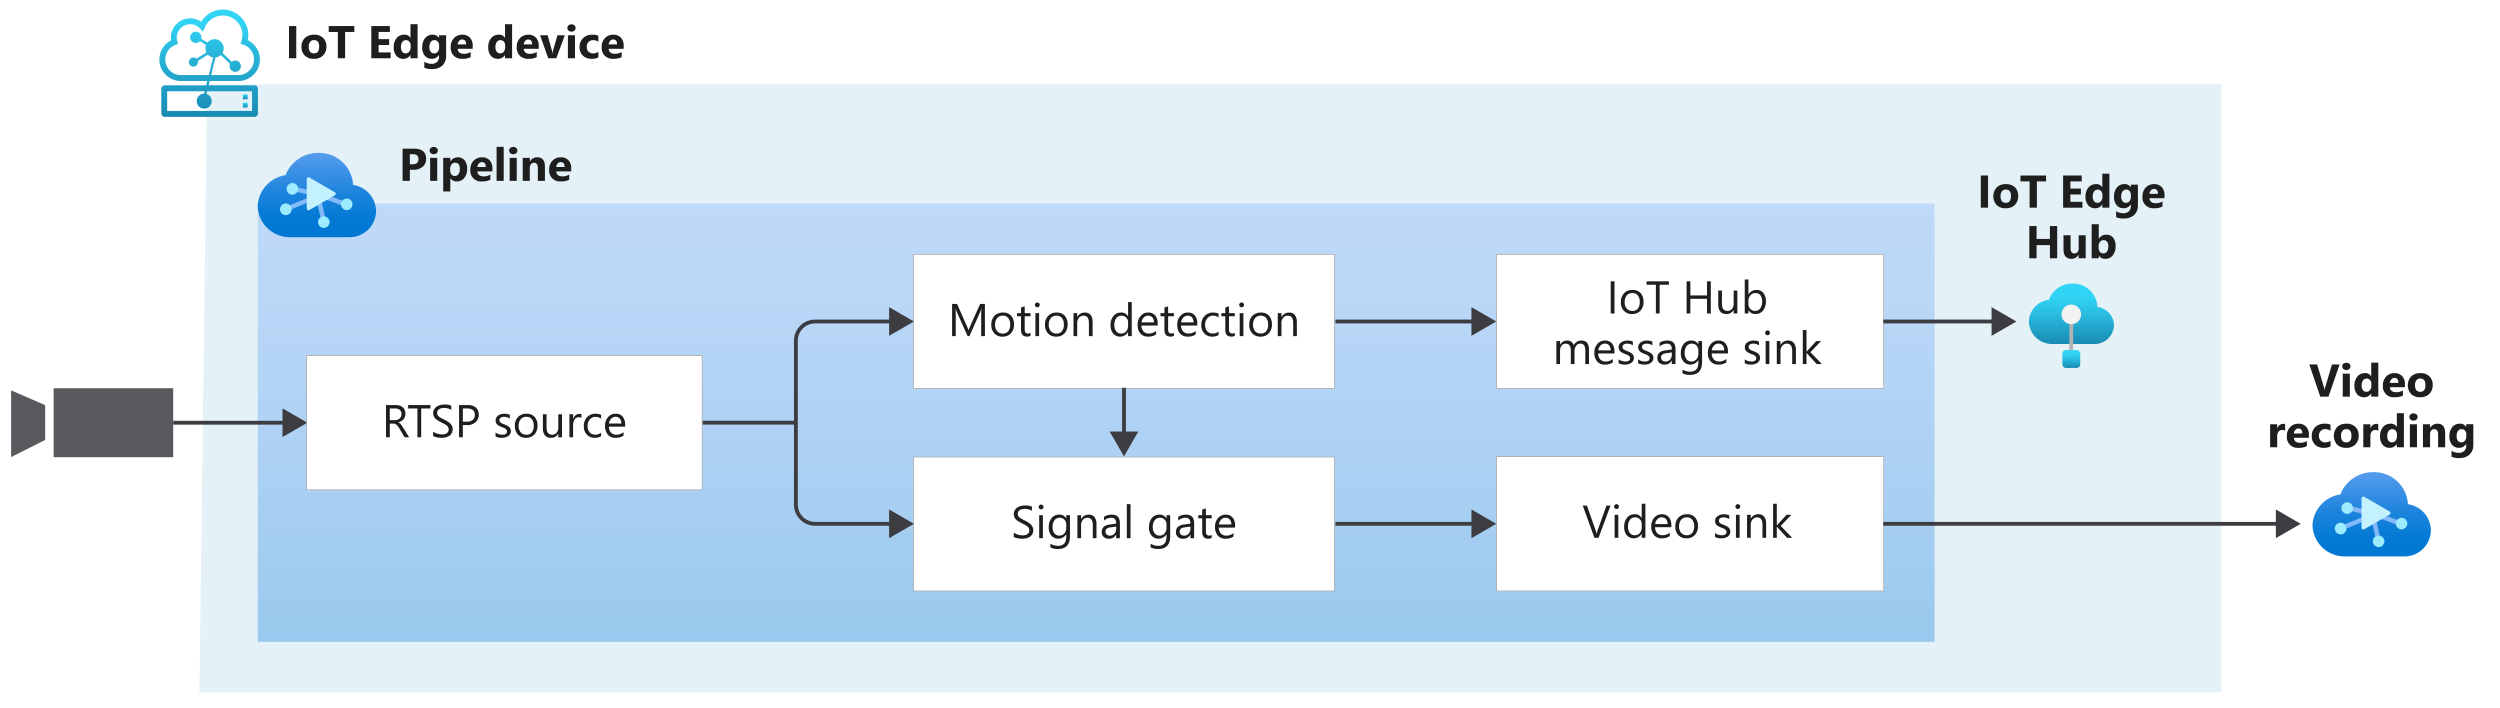 <svg xmlns="http://www.w3.org/2000/svg" xmlns:xlink="http://www.w3.org/1999/xlink" viewBox="0 0 652.409 184.8">
  <defs>
    <linearGradient id="linear-gradient" x1="286.059" y1="53.097" x2="286.059" y2="167.497" gradientUnits="userSpaceOnUse">
      <stop offset="0" stop-color="#5ea0ef"/>
      <stop offset="0.18" stop-color="#559cec"/>
      <stop offset="0.47" stop-color="#3c91e5"/>
      <stop offset="0.84" stop-color="#1380da"/>
      <stop offset="1" stop-color="#0078d4"/>
    </linearGradient>
    <linearGradient id="linear-gradient-2" x1="54.704" y1="2.503" x2="54.704" y2="30.503" gradientUnits="userSpaceOnUse">
      <stop offset="0.131" stop-color="#32d4f5"/>
      <stop offset="0.404" stop-color="#28b7db"/>
      <stop offset="1" stop-color="#198ab3"/>
    </linearGradient>
    <linearGradient id="linear-gradient-3" x1="64.007" y1="24.644" x2="64.007" y2="25.9" xlink:href="#linear-gradient-2"/>
    <linearGradient id="linear-gradient-4" x1="64.007" y1="26.811" x2="64.007" y2="28.066" xlink:href="#linear-gradient-2"/>
    <linearGradient id="linear-gradient-5" x1="82.694" y1="1048.609" x2="82.694" y2="1021.993" gradientTransform="matrix(1, 0, 0, -1, 0, 1084.4)" gradientUnits="userSpaceOnUse">
      <stop offset="0.117" stop-color="#5ea0ef"/>
      <stop offset="0.271" stop-color="#4595e8"/>
      <stop offset="0.531" stop-color="#1f85dd"/>
      <stop offset="0.741" stop-color="#087cd6"/>
      <stop offset="0.873" stop-color="#0078d4"/>
    </linearGradient>
    <linearGradient id="linear-gradient-6" x1="540.566" y1="994.622" x2="540.566" y2="1010.386" gradientTransform="matrix(1, 0, 0, -1, 0, 1084.4)" gradientUnits="userSpaceOnUse">
      <stop offset="0" stop-color="#198ab3"/>
      <stop offset="0.44" stop-color="#28b7db"/>
      <stop offset="0.78" stop-color="#32d4f5"/>
    </linearGradient>
    <linearGradient id="linear-gradient-7" x1="540.529" y1="988.386" x2="540.529" y2="993.052" xlink:href="#linear-gradient-6"/>
    <linearGradient id="linear-gradient-8" x1="618.925" y1="965.299" x2="618.925" y2="938.683" xlink:href="#linear-gradient-5"/>
  </defs>
  <g id="Shapes">
    <rect width="652.409" height="184.8" fill="#fff"/>
    <g>
      <polygon points="579.67 180.697 52.048 180.697 54.048 22.007 579.67 22.007 579.67 180.697" fill="#fff"/>
      <polygon points="579.67 180.697 52.048 180.697 54.048 22.007 579.67 22.007 579.67 180.697" fill="#198ab3" opacity="0.12"/>
    </g>
    <g>
      <rect x="67.248" y="53.097" width="437.622" height="114.4" fill="#fff"/>
      <rect x="67.248" y="53.097" width="437.622" height="114.4" opacity="0.4" fill="url(#linear-gradient)"/>
    </g>
    <line x1="183.3" y1="110.297" x2="207.7" y2="110.297" fill="none" stroke="#3c3c41" stroke-miterlimit="10"/>
    <g>
      <rect x="238.319" y="66.297" width="110" height="35.097" fill="#fff"/>
      <g opacity="0.65">
        <path d="M348.169,66.447v34.8h-109.7v-34.8h109.7m.15-.15h-110v35.1h110V66.3Z" fill="#505150"/>
      </g>
    </g>
    <g>
      <rect x="238.319" y="119.2" width="110" height="35.097" fill="#fff"/>
      <g opacity="0.65">
        <path d="M348.169,119.35v34.8h-109.7v-34.8h109.7m.15-.15h-110v35.1h110V119.2Z" fill="#505150"/>
      </g>
    </g>
    <g>
      <line x1="43.747" y1="110.314" x2="74.819" y2="110.314" fill="none" stroke="#3c3c41" stroke-miterlimit="10"/>
      <polygon points="73.725 114.054 80.201 110.314 73.725 106.574 73.725 114.054" fill="#3c3c41"/>
    </g>
    <g>
      <line x1="348.5" y1="83.897" x2="385.088" y2="83.897" fill="none" stroke="#3c3c41" stroke-miterlimit="10"/>
      <polygon points="383.993 87.636 390.47 83.897 383.993 80.157 383.993 87.636" fill="#3c3c41"/>
    </g>
    <g>
      <line x1="348.5" y1="136.697" x2="385.088" y2="136.697" fill="none" stroke="#3c3c41" stroke-miterlimit="10"/>
      <polygon points="383.993 140.436 390.47 136.697 383.993 132.957 383.993 140.436" fill="#3c3c41"/>
    </g>
    <g>
      <rect x="390.47" y="66.297" width="101.2" height="35.097" fill="#fff"/>
      <g opacity="0.65">
        <path d="M491.52,66.447v34.8H390.62v-34.8h100.9m.15-.15H390.47v35.1h101.2V66.3Z" fill="#505150"/>
      </g>
    </g>
    <g>
      <path d="M66.417,22.267H54.438l.281-1.127h7.473A5.616,5.616,0,0,0,64.66,10.474,6.468,6.468,0,0,0,64.807,9.1,6.65,6.65,0,0,0,52.493,5.669a5.051,5.051,0,0,0-7.907,4.108,5.124,5.124,0,0,0,.058.762,5.608,5.608,0,0,0,2.57,10.6h6.88l-.281,1.127H42.99a.908.908,0,0,0-.9.91v6.417a.908.908,0,0,0,.9.91H66.417a.908.908,0,0,0,.9-.91V23.176A.908.908,0,0,0,66.417,22.267Zm-19.2-2.673A4.062,4.062,0,0,1,45.8,11.716l.674-.253-.206-.694a3.529,3.529,0,0,1-.142-.992,3.509,3.509,0,0,1,6.05-2.356l.813.863.455-1.1A5.112,5.112,0,0,1,63.269,9.1a5.016,5.016,0,0,1-.26,1.584l-.245.736.734.244a4.044,4.044,0,0,1,2.782,3.849,4.087,4.087,0,0,1-4.088,4.077H55.1l1.062-4.264.052-.3.3-.068a2.371,2.371,0,0,0,.835-.368l.308-.215,2.376,2.3-.062.255a1.474,1.474,0,0,0,1.426,1.82,1.423,1.423,0,0,0,.533-.1,1.483,1.483,0,0,0,.835-1.914,1.463,1.463,0,0,0-1.369-.939,1.436,1.436,0,0,0-.534.1.462.462,0,0,0-.06.032l-.072.039-.29.15-2.365-2.289.121-.29A2.4,2.4,0,0,0,56,10.219a2.369,2.369,0,0,0-1.641.663l-.257.249-1.572-.985.025-.281a1.486,1.486,0,0,0-.089-.663,1.462,1.462,0,0,0-1.368-.94,1.428,1.428,0,0,0-.534.1,1.481,1.481,0,0,0-.834,1.913,1.466,1.466,0,0,0,1.9.837,1.517,1.517,0,0,0,.323-.184l.248-.181,1.562.978-.078.324a2.354,2.354,0,0,0-.072.569,2.407,2.407,0,0,0,.119.744l.113.341-2.529,1.6-.238-.14a1.17,1.17,0,0,0-1.029-.083,1.2,1.2,0,0,0-.674,1.547,1.184,1.184,0,0,0,1.538.676,1.2,1.2,0,0,0,.747-1.143l-.006-.261,2.583-1.633.255.209a2.357,2.357,0,0,0,.734.408l.367.127-.063.378L54.48,19.594Zm18.569,9.364H43.624V23.814h9.8l-.155.623a1.956,1.956,0,1,0,.6.088l.178-.711h11.73Z" fill="url(#linear-gradient-2)"/>
      <path d="M64.631,24.644H63.383V25.9h1.248Z" fill="url(#linear-gradient-3)"/>
      <path d="M64.631,26.811H63.383v1.255h1.248Z" fill="url(#linear-gradient-4)"/>
    </g>
    <g id="a3857c27-3253-4155-b620-22ae9cf301a7">
      <g>
        <path d="M92.144,48.26a8.853,8.853,0,0,0-9.086-8.36,9.111,9.111,0,0,0-8.542,5.815,8.529,8.529,0,0,0-7.268,8,8.381,8.381,0,0,0,8.576,8.183H91.241a6.907,6.907,0,0,0,6.9-6.911A7.005,7.005,0,0,0,92.144,48.26Z" fill="url(#linear-gradient-5)"/>
        <g>
          <polygon points="90.908 52.952 83.207 50.091 83.008 50.586 83.134 50.133 76.296 48.627 75.968 49.774 81.738 51.025 74.334 54.085 74.904 55.101 82.548 51.926 83.916 57.95 85.099 57.804 83.705 51.586 90.455 54.054 90.908 52.952" fill="#83b9f9"/>
          <path d="M75.11,50.21a1.512,1.512,0,1,0,.268-2.122h0l-.035.027A1.5,1.5,0,0,0,75.11,50.21Zm-1.716,5.349a1.52,1.52,0,1,0,.257-2.136,1.52,1.52,0,0,0-.257,2.136Zm15.9-1.321a1.505,1.505,0,1,0,.276-2.111l-.007,0h0a1.489,1.489,0,0,0-.278,2.084Z" fill="#9cebff"/>
          <path d="M83.314,58.882a1.505,1.505,0,1,0,.268-2.111h0a1.487,1.487,0,0,0-.29,2.084l0,.005Z" fill="#9cebff"/>
        </g>
        <path d="M87.39,50.962a.454.454,0,0,0,.168-.619.449.449,0,0,0-.168-.167l-3.323-1.923-3.333-1.92a.452.452,0,0,0-.621.155.444.444,0,0,0-.065.238v7.685a.453.453,0,0,0,.448.458.444.444,0,0,0,.238-.065l3.333-1.92Z" fill="#c3f1ff"/>
      </g>
    </g>
    <g>
      <g>
        <polygon points="2.9 119.277 11.788 114.803 11.788 105.743 2.9 101.866 2.9 119.277" fill="#fff"/>
        <polygon points="2.9 119.277 11.788 114.803 11.788 105.743 2.9 101.866 2.9 119.277" fill="#3c3c41" opacity="0.85"/>
      </g>
      <g>
        <rect x="13.995" y="101.314" width="31.205" height="18" fill="#fff"/>
        <rect x="13.995" y="101.314" width="31.205" height="18" fill="#3c3c41" opacity="0.85"/>
      </g>
    </g>
    <g>
      <rect x="390.47" y="119.097" width="101.2" height="35.2" fill="#fff"/>
      <g opacity="0.65">
        <path d="M491.52,119.247v34.9H390.62v-34.9h100.9m.15-.15H390.47v35.2h101.2V119.1Z" fill="#505150"/>
      </g>
    </g>
    <g>
      <rect x="79.946" y="92.697" width="103.354" height="35.2" fill="#fff"/>
      <g opacity="0.65">
        <path d="M183.15,92.847v34.9H80.1v-34.9H183.15m.15-.15H79.946v35.2H183.3V92.7Z" fill="#505150"/>
      </g>
    </g>
    <g>
      <line x1="491.47" y1="136.697" x2="595.008" y2="136.697" fill="none" stroke="#3c3c41" stroke-miterlimit="10"/>
      <polygon points="593.914 140.436 600.391 136.697 593.914 132.957 593.914 140.436" fill="#3c3c41"/>
    </g>
    <g>
      <line x1="491.47" y1="83.897" x2="520.825" y2="83.897" fill="none" stroke="#3c3c41" stroke-miterlimit="10"/>
      <polygon points="519.73 87.636 526.207 83.897 519.73 80.157 519.73 87.636" fill="#3c3c41"/>
    </g>
    <g>
      <path d="M551.676,84.831a5.012,5.012,0,0,0-4.333-4.753,6.3,6.3,0,0,0-6.48-6.061,6.457,6.457,0,0,0-6.172,4.21,5.948,5.948,0,0,0-5.234,5.727,6.048,6.048,0,0,0,6.258,5.814h10.678a.946.946,0,0,0,.271,0A5.049,5.049,0,0,0,551.676,84.831Z" fill="url(#linear-gradient-6)"/>
      <rect x="540.048" y="84.349" width="0.963" height="7.641" fill="#b3b3b3"/>
      <circle cx="540.529" cy="82.041" r="2.568" fill="#f2f2f2"/>
      <rect x="538.196" y="91.348" width="4.666" height="4.666" rx="0.901" fill="url(#linear-gradient-7)"/>
    </g>
    <g>
      <path d="M233.118,136.7H212.7a5.015,5.015,0,0,1-5-5V88.9a5.015,5.015,0,0,1,5-5h20.418" fill="none" stroke="#3c3c41" stroke-miterlimit="10"/>
      <polygon points="232.024 132.957 238.5 136.697 232.024 140.436 232.024 132.957" fill="#3c3c41"/>
      <polygon points="232.024 87.636 238.5 83.897 232.024 80.157 232.024 87.636" fill="#3c3c41"/>
    </g>
    <g>
      <line x1="293.319" y1="101.198" x2="293.319" y2="113.716" fill="none" stroke="#3c3c41" stroke-miterlimit="10"/>
      <polygon points="289.579 112.622 293.319 119.098 297.058 112.622 289.579 112.622" fill="#3c3c41"/>
    </g>
    <g id="a3857c27-3253-4155-b620-22ae9cf301a7-2" data-name="a3857c27-3253-4155-b620-22ae9cf301a7">
      <g>
        <path d="M628.375,131.57a8.853,8.853,0,0,0-9.086-8.36,9.109,9.109,0,0,0-8.542,5.815,8.529,8.529,0,0,0-7.268,8,8.381,8.381,0,0,0,8.576,8.183h15.417a6.906,6.906,0,0,0,6.9-6.911A7,7,0,0,0,628.375,131.57Z" fill="url(#linear-gradient-8)"/>
        <g>
          <polygon points="627.139 136.262 619.438 133.401 619.239 133.895 619.364 133.442 612.527 131.937 612.199 133.084 617.969 134.335 610.565 137.395 611.135 138.411 618.779 135.236 620.147 141.26 621.329 141.114 619.936 134.896 626.686 137.364 627.139 136.262" fill="#83b9f9"/>
          <path d="M611.341,133.52a1.512,1.512,0,1,0,.268-2.122h0l-.035.028A1.5,1.5,0,0,0,611.341,133.52Zm-1.716,5.349a1.52,1.52,0,1,0,.257-2.137,1.521,1.521,0,0,0-.257,2.137Zm15.9-1.321a1.505,1.505,0,1,0,.275-2.111l-.006,0h0a1.487,1.487,0,0,0-.278,2.083Z" fill="#9cebff"/>
          <path d="M619.545,142.192a1.505,1.505,0,1,0,.268-2.112h0a1.489,1.489,0,0,0-.29,2.084l0,0Z" fill="#9cebff"/>
        </g>
        <path d="M623.621,134.271a.454.454,0,0,0,0-.786l-3.323-1.922-3.333-1.92a.454.454,0,0,0-.622.154.466.466,0,0,0-.065.239v7.685a.453.453,0,0,0,.687.393l3.333-1.92Z" fill="#c3f1ff"/>
      </g>
    </g>
  </g>
  <g id="Text">
    <g>
      <path d="M420.281,131.941l-3.112,8.4h-1.084l-3.047-8.4h1.1l2.326,6.662a3.9,3.9,0,0,1,.17.744h.024a3.6,3.6,0,0,1,.193-.755l2.373-6.651Z" fill="#1e1e1e"/>
      <path d="M421.851,132.82a.6.6,0,0,1-.439-.176.589.589,0,0,1-.182-.445.616.616,0,0,1,.621-.627.62.62,0,0,1,.448.179.624.624,0,0,1,0,.887A.611.611,0,0,1,421.851,132.82Zm.469,7.524h-.961v-6h.961Z" fill="#1e1e1e"/>
      <path d="M429.386,140.344h-.961v-1.02H428.4a2.422,2.422,0,0,1-3.87.355,3.3,3.3,0,0,1-.677-2.195,3.6,3.6,0,0,1,.75-2.385,2.475,2.475,0,0,1,2-.9,1.923,1.923,0,0,1,1.8.973h.023v-3.715h.961Zm-.961-2.713v-.885a1.719,1.719,0,0,0-.48-1.231,1.612,1.612,0,0,0-1.219-.5,1.658,1.658,0,0,0-1.383.644,2.823,2.823,0,0,0-.5,1.781,2.535,2.535,0,0,0,.484,1.638,1.581,1.581,0,0,0,1.3.6,1.642,1.642,0,0,0,1.3-.58A2.162,2.162,0,0,0,428.425,137.631Z" fill="#1e1e1e"/>
      <path d="M436.154,137.584h-4.237a2.251,2.251,0,0,0,.539,1.547,1.861,1.861,0,0,0,1.418.545,2.953,2.953,0,0,0,1.864-.668v.9a3.483,3.483,0,0,1-2.092.574,2.534,2.534,0,0,1-2-.817,3.344,3.344,0,0,1-.727-2.3,3.281,3.281,0,0,1,.794-2.282,2.547,2.547,0,0,1,1.972-.882,2.255,2.255,0,0,1,1.822.762,3.173,3.173,0,0,1,.645,2.115Zm-.985-.815a1.956,1.956,0,0,0-.4-1.3,1.37,1.37,0,0,0-1.1-.462,1.552,1.552,0,0,0-1.154.486,2.207,2.207,0,0,0-.586,1.271Z" fill="#1e1e1e"/>
      <path d="M440.115,140.484a2.781,2.781,0,0,1-2.124-.841,3.109,3.109,0,0,1-.794-2.229,3.242,3.242,0,0,1,.826-2.361,2.968,2.968,0,0,1,2.232-.85,2.69,2.69,0,0,1,2.1.826,3.277,3.277,0,0,1,.753,2.291,3.224,3.224,0,0,1-.812,2.3A2.843,2.843,0,0,1,440.115,140.484Zm.07-5.472a1.827,1.827,0,0,0-1.465.629,2.59,2.59,0,0,0-.539,1.738,2.446,2.446,0,0,0,.545,1.681,1.85,1.85,0,0,0,1.459.616,1.759,1.759,0,0,0,1.433-.6,2.619,2.619,0,0,0,.5-1.717,2.662,2.662,0,0,0-.5-1.734A1.75,1.75,0,0,0,440.185,135.012Z" fill="#1e1e1e"/>
      <path d="M447.562,140.127V139.1a2.848,2.848,0,0,0,1.728.58q1.266,0,1.266-.844a.733.733,0,0,0-.108-.407,1.083,1.083,0,0,0-.293-.3,2.291,2.291,0,0,0-.434-.232q-.249-.1-.536-.214a6.838,6.838,0,0,1-.7-.319,2.105,2.105,0,0,1-.5-.363,1.36,1.36,0,0,1-.305-.46,1.636,1.636,0,0,1-.1-.6,1.433,1.433,0,0,1,.193-.747,1.719,1.719,0,0,1,.516-.545,2.4,2.4,0,0,1,.735-.331,3.272,3.272,0,0,1,.853-.111,3.453,3.453,0,0,1,1.394.269v.973a2.716,2.716,0,0,0-1.523-.433,1.788,1.788,0,0,0-.487.061,1.206,1.206,0,0,0-.372.173.808.808,0,0,0-.24.266.7.7,0,0,0-.085.343.819.819,0,0,0,.085.393.877.877,0,0,0,.249.281,1.925,1.925,0,0,0,.4.223c.157.066.334.138.534.217a7.336,7.336,0,0,1,.714.313,2.482,2.482,0,0,1,.54.363,1.423,1.423,0,0,1,.342.466,1.505,1.505,0,0,1,.12.627,1.479,1.479,0,0,1-.2.774,1.69,1.69,0,0,1-.524.544,2.413,2.413,0,0,1-.756.323,3.748,3.748,0,0,1-.9.105A3.406,3.406,0,0,1,447.562,140.127Z" fill="#1e1e1e"/>
      <path d="M453.509,132.82a.6.6,0,0,1-.439-.176.592.592,0,0,1-.182-.445.616.616,0,0,1,.621-.627.62.62,0,0,1,.448.179.624.624,0,0,1,0,.887A.611.611,0,0,1,453.509,132.82Zm.469,7.524h-.961v-6h.961Z" fill="#1e1e1e"/>
      <path d="M460.9,140.344h-.961v-3.422q0-1.911-1.395-1.91a1.51,1.51,0,0,0-1.192.542,2.005,2.005,0,0,0-.472,1.368v3.422h-.961v-6h.961v1h.024a2.165,2.165,0,0,1,1.968-1.137,1.834,1.834,0,0,1,1.506.636,2.828,2.828,0,0,1,.522,1.837Z" fill="#1e1e1e"/>
      <path d="M467.7,140.344h-1.348l-2.648-2.883h-.024v2.883h-.961v-8.883h.961v5.631h.024l2.519-2.748h1.26l-2.783,2.894Z" fill="#1e1e1e"/>
    </g>
    <g>
      <path d="M518.811,54.2h-1.893V45.8h1.893Z" fill="#1e1e1e"/>
      <path d="M523.4,54.344a3.226,3.226,0,0,1-2.359-.841,3.477,3.477,0,0,1,.033-4.611,3.361,3.361,0,0,1,2.408-.841,3.186,3.186,0,0,1,2.344.841,2.99,2.99,0,0,1,.849,2.224,3.172,3.172,0,0,1-.876,2.361A3.262,3.262,0,0,1,523.4,54.344Zm.047-4.875a1.234,1.234,0,0,0-1.02.451,1.993,1.993,0,0,0-.363,1.278q0,1.728,1.394,1.728,1.331,0,1.331-1.775Q524.788,49.47,523.446,49.469Z" fill="#1e1e1e"/>
      <path d="M533.957,47.336h-2.4V54.2h-1.9V47.336h-2.385V45.8h6.679Z" fill="#1e1e1e"/>
      <path d="M543.438,54.2H538.4V45.8h4.846v1.541h-2.954v1.869h2.748v1.536h-2.748v1.921h3.147Z" fill="#1e1e1e"/>
      <path d="M550.475,54.2h-1.852v-.827H548.6a2.075,2.075,0,0,1-1.857.973,2.277,2.277,0,0,1-1.811-.794,3.286,3.286,0,0,1-.686-2.218A3.574,3.574,0,0,1,545,48.948a2.465,2.465,0,0,1,1.981-.9,1.685,1.685,0,0,1,1.617.832h.023V45.315h1.852Zm-1.816-2.918v-.452a1.422,1.422,0,0,0-.34-.972,1.2,1.2,0,0,0-1.846.1,2.252,2.252,0,0,0-.346,1.328,1.945,1.945,0,0,0,.334,1.218,1.186,1.186,0,0,0,1.843-.023A1.882,1.882,0,0,0,548.659,51.28Z" fill="#1e1e1e"/>
      <path d="M557.916,53.512a3.4,3.4,0,0,1-.966,2.587,3.922,3.922,0,0,1-2.8.917,4.432,4.432,0,0,1-1.922-.346V55.112a3.683,3.683,0,0,0,1.869.539,2.014,2.014,0,0,0,1.453-.5,1.779,1.779,0,0,0,.516-1.345v-.475h-.024a2.067,2.067,0,0,1-1.869,1.008,2.246,2.246,0,0,1-1.822-.809,3.279,3.279,0,0,1-.674-2.168,3.65,3.65,0,0,1,.75-2.419,2.448,2.448,0,0,1,1.975-.9,1.82,1.82,0,0,1,1.64.844h.024v-.7h1.851Zm-1.828-2.2V50.84a1.458,1.458,0,0,0-.337-.97,1.089,1.089,0,0,0-.876-.4,1.13,1.13,0,0,0-.966.481,2.253,2.253,0,0,0-.352,1.353,1.906,1.906,0,0,0,.334,1.187,1.088,1.088,0,0,0,.914.436,1.134,1.134,0,0,0,.929-.442A1.817,1.817,0,0,0,556.088,51.315Z" fill="#1e1e1e"/>
      <path d="M564.854,51.725H560.94q.093,1.306,1.646,1.307a3.222,3.222,0,0,0,1.741-.469V53.9a4.574,4.574,0,0,1-2.163.445,2.793,2.793,0,0,1-3.058-3.053,3.211,3.211,0,0,1,.867-2.367,2.889,2.889,0,0,1,2.133-.873,2.623,2.623,0,0,1,2.03.779,3,3,0,0,1,.718,2.116Zm-1.717-1.137q0-1.289-1.043-1.289a.994.994,0,0,0-.77.369,1.676,1.676,0,0,0-.4.92Z" fill="#1e1e1e"/>
      <path d="M536.852,67.4h-1.9V63.976h-3.481V67.4H529.58V59h1.893v3.352h3.481V59h1.9Z" fill="#1e1e1e"/>
      <path d="M544.293,67.4h-1.845v-.914h-.03a2.093,2.093,0,0,1-1.834,1.06q-2.085,0-2.086-2.525V61.4h1.846v3.457q0,1.27,1.008,1.271a1,1,0,0,0,.8-.348,1.409,1.409,0,0,0,.3-.947V61.4h1.845Z" fill="#1e1e1e"/>
      <path d="M547.727,66.7H547.7v.7h-1.852V58.515H547.7V62.3h.023a2.2,2.2,0,0,1,1.951-1.049,2.141,2.141,0,0,1,1.787.8,3.437,3.437,0,0,1,.627,2.18,3.721,3.721,0,0,1-.732,2.408,2.386,2.386,0,0,1-1.957.908A1.889,1.889,0,0,1,547.727,66.7Zm-.053-2.531v.615a1.406,1.406,0,0,0,.334.961,1.087,1.087,0,0,0,.856.381,1.134,1.134,0,0,0,.981-.489,2.358,2.358,0,0,0,.349-1.386,1.878,1.878,0,0,0-.32-1.163,1.076,1.076,0,0,0-.911-.419,1.18,1.18,0,0,0-.923.416A1.583,1.583,0,0,0,547.674,64.169Z" fill="#1e1e1e"/>
    </g>
    <g>
      <path d="M106.759,114.11h-1.172l-1.406-2.355a5.113,5.113,0,0,0-.375-.56,2.194,2.194,0,0,0-.373-.378,1.288,1.288,0,0,0-.41-.214,1.679,1.679,0,0,0-.495-.067h-.808v3.574h-.985v-8.4h2.508a3.573,3.573,0,0,1,1.017.138,2.266,2.266,0,0,1,.808.418,1.943,1.943,0,0,1,.536.7,2.317,2.317,0,0,1,.194.981,2.362,2.362,0,0,1-.132.806,2.1,2.1,0,0,1-.375.653,2.272,2.272,0,0,1-.586.489,2.974,2.974,0,0,1-.771.314v.023a1.809,1.809,0,0,1,.367.214,2.069,2.069,0,0,1,.3.284,4.092,4.092,0,0,1,.278.372c.092.139.194.3.308.484ZM101.72,106.6v3.047h1.336a2.028,2.028,0,0,0,.682-.111,1.583,1.583,0,0,0,.542-.319,1.447,1.447,0,0,0,.358-.51,1.706,1.706,0,0,0,.129-.677,1.318,1.318,0,0,0-.437-1.052,1.875,1.875,0,0,0-1.263-.378Z" fill="#1e1e1e"/>
      <path d="M112.343,106.6h-2.426v7.512h-.984V106.6h-2.42v-.89h5.83Z" fill="#1e1e1e"/>
      <path d="M113.034,113.77v-1.16a2.268,2.268,0,0,0,.478.317,3.943,3.943,0,0,0,.586.237,4.705,4.705,0,0,0,.618.149,3.46,3.46,0,0,0,.574.053,2.244,2.244,0,0,0,1.356-.337,1.261,1.261,0,0,0,.3-1.561,1.66,1.66,0,0,0-.413-.46,4.1,4.1,0,0,0-.624-.4q-.36-.191-.776-.4-.44-.224-.821-.451a3.657,3.657,0,0,1-.662-.5,2.113,2.113,0,0,1-.442-.624,2.129,2.129,0,0,1,.091-1.817,2.161,2.161,0,0,1,.662-.7,3.017,3.017,0,0,1,.934-.41,4.276,4.276,0,0,1,1.07-.135,4.1,4.1,0,0,1,1.81.3v1.107a3.285,3.285,0,0,0-1.91-.515,3.123,3.123,0,0,0-.644.067,1.816,1.816,0,0,0-.575.22,1.271,1.271,0,0,0-.41.392,1.049,1.049,0,0,0-.158.586,1.208,1.208,0,0,0,.12.557,1.36,1.36,0,0,0,.355.428,3.487,3.487,0,0,0,.571.375c.225.121.483.254.776.4s.586.305.856.469a3.932,3.932,0,0,1,.709.545,2.419,2.419,0,0,1,.483.662,1.864,1.864,0,0,1,.179.832,2.112,2.112,0,0,1-.243,1.052,1.994,1.994,0,0,1-.657.7,2.849,2.849,0,0,1-.952.39,5.213,5.213,0,0,1-1.136.12,4.779,4.779,0,0,1-.493-.032q-.292-.033-.6-.094a4.759,4.759,0,0,1-.577-.153A1.739,1.739,0,0,1,113.034,113.77Z" fill="#1e1e1e"/>
      <path d="M120.786,110.934v3.176H119.8v-8.4h2.308a3.049,3.049,0,0,1,2.089.656,2.345,2.345,0,0,1,.741,1.852,2.547,2.547,0,0,1-.823,1.957,3.149,3.149,0,0,1-2.224.761Zm0-4.336v3.446h1.031a2.308,2.308,0,0,0,1.556-.466,1.651,1.651,0,0,0,.536-1.316q0-1.663-1.969-1.664Z" fill="#1e1e1e"/>
      <path d="M129.317,113.893v-1.031a2.844,2.844,0,0,0,1.729.58q1.266,0,1.265-.844a.735.735,0,0,0-.108-.407,1.083,1.083,0,0,0-.293-.3,2.235,2.235,0,0,0-.434-.231c-.166-.068-.344-.14-.536-.214a6.939,6.939,0,0,1-.7-.319,2.135,2.135,0,0,1-.5-.364,1.333,1.333,0,0,1-.3-.46,1.61,1.61,0,0,1-.1-.6,1.433,1.433,0,0,1,.193-.747,1.708,1.708,0,0,1,.516-.545,2.391,2.391,0,0,1,.735-.331,3.278,3.278,0,0,1,.853-.111,3.436,3.436,0,0,1,1.394.269v.973a2.717,2.717,0,0,0-1.523-.434,1.774,1.774,0,0,0-.486.062,1.183,1.183,0,0,0-.372.172.813.813,0,0,0-.241.267.712.712,0,0,0-.085.343.827.827,0,0,0,.085.392.869.869,0,0,0,.249.282,1.913,1.913,0,0,0,.4.222q.234.1.533.217a7.352,7.352,0,0,1,.715.314,2.44,2.44,0,0,1,.539.363,1.426,1.426,0,0,1,.343.466,1.5,1.5,0,0,1,.12.627,1.485,1.485,0,0,1-.2.773,1.676,1.676,0,0,1-.525.545,2.388,2.388,0,0,1-.756.322,3.7,3.7,0,0,1-.9.106A3.4,3.4,0,0,1,129.317,113.893Z" fill="#1e1e1e"/>
      <path d="M137.28,114.251a2.781,2.781,0,0,1-2.124-.841,3.117,3.117,0,0,1-.794-2.23,3.249,3.249,0,0,1,.826-2.361,2.972,2.972,0,0,1,2.233-.849,2.692,2.692,0,0,1,2.095.826,3.278,3.278,0,0,1,.752,2.291,3.225,3.225,0,0,1-.811,2.3A2.845,2.845,0,0,1,137.28,114.251Zm.07-5.473a1.826,1.826,0,0,0-1.464.63,2.583,2.583,0,0,0-.539,1.737,2.444,2.444,0,0,0,.545,1.682,1.85,1.85,0,0,0,1.458.615,1.757,1.757,0,0,0,1.433-.6,2.621,2.621,0,0,0,.5-1.717,2.667,2.667,0,0,0-.5-1.735A1.749,1.749,0,0,0,137.35,108.778Z" fill="#1e1e1e"/>
      <path d="M146.655,114.11h-.961v-.949h-.023a1.976,1.976,0,0,1-1.852,1.09q-2.143,0-2.144-2.555V108.11h.955v3.434q0,1.9,1.453,1.9a1.471,1.471,0,0,0,1.157-.518,1.984,1.984,0,0,0,.454-1.357V108.11h.961Z" fill="#1e1e1e"/>
      <path d="M151.724,109.083a1.177,1.177,0,0,0-.727-.194,1.226,1.226,0,0,0-1.028.581,2.676,2.676,0,0,0-.413,1.582v3.058H148.6v-6h.961v1.236h.023a2.106,2.106,0,0,1,.627-.987,1.431,1.431,0,0,1,.943-.354,1.568,1.568,0,0,1,.575.082Z" fill="#1e1e1e"/>
      <path d="M156.856,113.835a3.123,3.123,0,0,1-1.64.416,2.72,2.72,0,0,1-2.072-.835,3.029,3.029,0,0,1-.788-2.165,3.328,3.328,0,0,1,.85-2.382,2.97,2.97,0,0,1,2.268-.9,3.158,3.158,0,0,1,1.394.292v.985a2.44,2.44,0,0,0-1.43-.469,1.931,1.931,0,0,0-1.508.659,2.5,2.5,0,0,0-.589,1.732,2.382,2.382,0,0,0,.553,1.664,1.912,1.912,0,0,0,1.486.609,2.411,2.411,0,0,0,1.476-.521Z" fill="#1e1e1e"/>
      <path d="M163.132,111.35H158.9a2.249,2.249,0,0,0,.539,1.547,1.857,1.857,0,0,0,1.418.545,2.947,2.947,0,0,0,1.864-.668v.9a3.49,3.49,0,0,1-2.092.574,2.535,2.535,0,0,1-2-.818,3.346,3.346,0,0,1-.727-2.3,3.284,3.284,0,0,1,.794-2.283,2.546,2.546,0,0,1,1.972-.881,2.253,2.253,0,0,1,1.822.761,3.175,3.175,0,0,1,.645,2.115Zm-.985-.814a1.954,1.954,0,0,0-.4-1.3,1.367,1.367,0,0,0-1.1-.463,1.552,1.552,0,0,0-1.154.486,2.21,2.21,0,0,0-.586,1.272Z" fill="#1e1e1e"/>
    </g>
    <g>
      <path d="M257.032,87.71h-.979V82.074q0-.669.082-1.635h-.023a5.262,5.262,0,0,1-.252.814l-2.871,6.457h-.481l-2.865-6.41a5.031,5.031,0,0,1-.252-.861h-.023q.047.5.046,1.646V87.71h-.949v-8.4h1.3l2.578,5.859a7.625,7.625,0,0,1,.387,1.008h.035q.252-.692.4-1.031l2.631-5.836h1.231Z" fill="#1e1e1e"/>
      <path d="M261.62,87.851a2.781,2.781,0,0,1-2.124-.841,3.111,3.111,0,0,1-.794-2.229,3.246,3.246,0,0,1,.826-2.362,2.971,2.971,0,0,1,2.232-.849,2.69,2.69,0,0,1,2.1.826,3.275,3.275,0,0,1,.753,2.291,3.226,3.226,0,0,1-.812,2.3A2.843,2.843,0,0,1,261.62,87.851Zm.07-5.473a1.828,1.828,0,0,0-1.465.63,2.589,2.589,0,0,0-.539,1.737,2.449,2.449,0,0,0,.545,1.682,1.851,1.851,0,0,0,1.459.615,1.756,1.756,0,0,0,1.432-.6,2.621,2.621,0,0,0,.5-1.717,2.662,2.662,0,0,0-.5-1.734A1.746,1.746,0,0,0,261.69,82.378Z" fill="#1e1e1e"/>
      <path d="M268.926,87.652a1.85,1.85,0,0,1-.9.187q-1.577,0-1.576-1.758v-3.55h-1.032V81.71h1.032V80.245l.96-.31V81.71h1.512v.821h-1.512v3.38a1.4,1.4,0,0,0,.206.862.816.816,0,0,0,.679.258,1.011,1.011,0,0,0,.627-.2Z" fill="#1e1e1e"/>
      <path d="M270.7,80.187a.611.611,0,0,1-.44-.176.594.594,0,0,1-.182-.445.615.615,0,0,1,.622-.627.621.621,0,0,1,.448.178.6.6,0,0,1,.184.449.592.592,0,0,1-.184.439A.617.617,0,0,1,270.7,80.187Zm.468,7.523h-.961v-6h.961Z" fill="#1e1e1e"/>
      <path d="M275.623,87.851a2.784,2.784,0,0,1-2.124-.841,3.115,3.115,0,0,1-.794-2.229,3.246,3.246,0,0,1,.827-2.362,2.97,2.97,0,0,1,2.232-.849,2.69,2.69,0,0,1,2.095.826,3.275,3.275,0,0,1,.753,2.291,3.226,3.226,0,0,1-.812,2.3A2.843,2.843,0,0,1,275.623,87.851Zm.071-5.473a1.828,1.828,0,0,0-1.465.63,2.589,2.589,0,0,0-.539,1.737,2.444,2.444,0,0,0,.545,1.682,1.851,1.851,0,0,0,1.459.615,1.756,1.756,0,0,0,1.432-.6,2.621,2.621,0,0,0,.5-1.717,2.662,2.662,0,0,0-.5-1.734A1.746,1.746,0,0,0,275.694,82.378Z" fill="#1e1e1e"/>
      <path d="M285.127,87.71h-.961V84.288q0-1.909-1.394-1.91a1.515,1.515,0,0,0-1.193.542,2.013,2.013,0,0,0-.471,1.368V87.71h-.961v-6h.961v1h.023A2.167,2.167,0,0,1,283.1,81.57a1.839,1.839,0,0,1,1.506.635,2.832,2.832,0,0,1,.521,1.837Z" fill="#1e1e1e"/>
      <path d="M295.346,87.71h-.961V86.691h-.023a2.421,2.421,0,0,1-3.87.354,3.3,3.3,0,0,1-.677-2.194,3.6,3.6,0,0,1,.75-2.385,2.472,2.472,0,0,1,2-.9,1.924,1.924,0,0,1,1.8.972h.023V78.827h.961ZM294.385,85v-.884a1.718,1.718,0,0,0-.48-1.231,1.613,1.613,0,0,0-1.219-.5,1.659,1.659,0,0,0-1.383.645,2.822,2.822,0,0,0-.5,1.781,2.539,2.539,0,0,0,.484,1.638,1.58,1.58,0,0,0,1.3.6,1.64,1.64,0,0,0,1.3-.58A2.162,2.162,0,0,0,294.385,85Z" fill="#1e1e1e"/>
      <path d="M302.114,84.95h-4.237a2.249,2.249,0,0,0,.539,1.547,1.857,1.857,0,0,0,1.418.545,2.947,2.947,0,0,0,1.864-.668v.9a3.49,3.49,0,0,1-2.092.574,2.535,2.535,0,0,1-2-.818,3.339,3.339,0,0,1-.727-2.3,3.284,3.284,0,0,1,.794-2.283,2.548,2.548,0,0,1,1.972-.881,2.258,2.258,0,0,1,1.822.761,3.176,3.176,0,0,1,.645,2.116Zm-.985-.814a1.954,1.954,0,0,0-.4-1.3,1.37,1.37,0,0,0-1.1-.463,1.549,1.549,0,0,0-1.154.487,2.207,2.207,0,0,0-.586,1.271Z" fill="#1e1e1e"/>
      <path d="M306.35,87.652a1.852,1.852,0,0,1-.9.187q-1.576,0-1.577-1.758v-3.55h-1.031V81.71h1.031V80.245l.961-.31V81.71h1.512v.821h-1.512v3.38a1.408,1.408,0,0,0,.2.862.82.82,0,0,0,.68.258,1.011,1.011,0,0,0,.627-.2Z" fill="#1e1e1e"/>
      <path d="M312.455,84.95h-4.236a2.245,2.245,0,0,0,.539,1.547,1.857,1.857,0,0,0,1.418.545,2.942,2.942,0,0,0,1.863-.668v.9a3.485,3.485,0,0,1-2.091.574,2.535,2.535,0,0,1-2-.818,3.339,3.339,0,0,1-.727-2.3,3.284,3.284,0,0,1,.794-2.283,2.548,2.548,0,0,1,1.972-.881,2.258,2.258,0,0,1,1.822.761,3.175,3.175,0,0,1,.644,2.116Zm-.984-.814a1.96,1.96,0,0,0-.4-1.3,1.37,1.37,0,0,0-1.1-.463,1.549,1.549,0,0,0-1.154.487,2.2,2.2,0,0,0-.586,1.271Z" fill="#1e1e1e"/>
      <path d="M318,87.435a3.12,3.12,0,0,1-1.64.416,2.713,2.713,0,0,1-2.071-.835,3.024,3.024,0,0,1-.789-2.165,3.33,3.33,0,0,1,.85-2.382,2.97,2.97,0,0,1,2.268-.9,3.145,3.145,0,0,1,1.394.293v.984a2.44,2.44,0,0,0-1.43-.469,1.931,1.931,0,0,0-1.508.659,2.5,2.5,0,0,0-.589,1.732,2.377,2.377,0,0,0,.554,1.664,1.908,1.908,0,0,0,1.485.609A2.409,2.409,0,0,0,318,86.521Z" fill="#1e1e1e"/>
      <path d="M322.235,87.652a1.857,1.857,0,0,1-.9.187q-1.575,0-1.576-1.758v-3.55h-1.031V81.71h1.031V80.245l.961-.31V81.71h1.512v.821h-1.512v3.38a1.4,1.4,0,0,0,.2.862.818.818,0,0,0,.68.258,1.011,1.011,0,0,0,.627-.2Z" fill="#1e1e1e"/>
      <path d="M324.01,80.187a.608.608,0,0,1-.439-.176.594.594,0,0,1-.182-.445.615.615,0,0,1,.621-.627.619.619,0,0,1,.448.178.6.6,0,0,1,.185.449.593.593,0,0,1-.185.439A.615.615,0,0,1,324.01,80.187Zm.469,7.523h-.961v-6h.961Z" fill="#1e1e1e"/>
      <path d="M328.932,87.851a2.781,2.781,0,0,1-2.124-.841,3.115,3.115,0,0,1-.794-2.229,3.246,3.246,0,0,1,.826-2.362,2.972,2.972,0,0,1,2.233-.849,2.689,2.689,0,0,1,2.094.826,3.275,3.275,0,0,1,.753,2.291,3.225,3.225,0,0,1-.811,2.3A2.845,2.845,0,0,1,328.932,87.851Zm.07-5.473a1.826,1.826,0,0,0-1.464.63,2.584,2.584,0,0,0-.54,1.737,2.449,2.449,0,0,0,.545,1.682,1.854,1.854,0,0,0,1.459.615,1.758,1.758,0,0,0,1.433-.6,2.621,2.621,0,0,0,.5-1.717,2.662,2.662,0,0,0-.5-1.734A1.748,1.748,0,0,0,329,82.378Z" fill="#1e1e1e"/>
      <path d="M338.436,87.71h-.961V84.288q0-1.909-1.4-1.91a1.514,1.514,0,0,0-1.192.542,2.013,2.013,0,0,0-.472,1.368V87.71h-.961v-6h.961v1h.024a2.166,2.166,0,0,1,1.969-1.136,1.835,1.835,0,0,1,1.5.635,2.832,2.832,0,0,1,.522,1.837Z" fill="#1e1e1e"/>
    </g>
    <g>
      <path d="M264.552,140.108v-1.16a2.266,2.266,0,0,0,.478.316,3.778,3.778,0,0,0,.586.237,4.556,4.556,0,0,0,.618.15,3.453,3.453,0,0,0,.574.052,2.252,2.252,0,0,0,1.356-.336,1.262,1.262,0,0,0,.3-1.562,1.674,1.674,0,0,0-.413-.46,4.1,4.1,0,0,0-.624-.4q-.36-.191-.776-.4-.439-.222-.821-.451a3.568,3.568,0,0,1-.662-.5,2.087,2.087,0,0,1-.442-.624,2.127,2.127,0,0,1,.091-1.816,2.151,2.151,0,0,1,.662-.7,2.991,2.991,0,0,1,.935-.411,4.313,4.313,0,0,1,1.069-.134,4.1,4.1,0,0,1,1.81.3v1.108a3.278,3.278,0,0,0-1.91-.516,3.132,3.132,0,0,0-.644.068,1.839,1.839,0,0,0-.575.219,1.294,1.294,0,0,0-.41.393,1.044,1.044,0,0,0-.158.586,1.2,1.2,0,0,0,.12.556,1.349,1.349,0,0,0,.355.428,3.487,3.487,0,0,0,.571.375c.225.121.483.254.776.4s.586.3.856.468a3.932,3.932,0,0,1,.709.545,2.434,2.434,0,0,1,.483.662,1.867,1.867,0,0,1,.179.832,2.109,2.109,0,0,1-.243,1.052,1.992,1.992,0,0,1-.656.7,2.863,2.863,0,0,1-.953.39,5.213,5.213,0,0,1-1.136.12,4.779,4.779,0,0,1-.493-.032q-.293-.033-.6-.094a4.952,4.952,0,0,1-.577-.152A1.831,1.831,0,0,1,264.552,140.108Z" fill="#1e1e1e"/>
      <path d="M271.683,132.924a.6.6,0,0,1-.439-.176.589.589,0,0,1-.182-.445.616.616,0,0,1,.621-.627.62.62,0,0,1,.448.179.624.624,0,0,1,0,.887A.611.611,0,0,1,271.683,132.924Zm.469,7.524h-.961v-6h.961Z" fill="#1e1e1e"/>
      <path d="M279.218,139.967q0,3.3-3.164,3.3a4.249,4.249,0,0,1-1.945-.422v-.961a3.994,3.994,0,0,0,1.933.562q2.216,0,2.215-2.355v-.656h-.023a2.427,2.427,0,0,1-3.864.348,3.192,3.192,0,0,1-.683-2.147,3.738,3.738,0,0,1,.735-2.432,2.459,2.459,0,0,1,2.013-.9,1.955,1.955,0,0,1,1.8.973h.023v-.832h.961Zm-.961-2.232v-.885a1.718,1.718,0,0,0-.483-1.225,1.59,1.59,0,0,0-1.2-.509,1.668,1.668,0,0,0-1.395.647,2.889,2.889,0,0,0-.5,1.813,2.477,2.477,0,0,0,.484,1.6,1.563,1.563,0,0,0,1.28.6,1.671,1.671,0,0,0,1.315-.575A2.138,2.138,0,0,0,278.257,137.735Z" fill="#1e1e1e"/>
      <path d="M286.144,140.448h-.961v-3.422q0-1.911-1.395-1.91a1.511,1.511,0,0,0-1.192.542,2.01,2.01,0,0,0-.472,1.368v3.422h-.961v-6h.961v1h.024a2.165,2.165,0,0,1,1.969-1.137,1.833,1.833,0,0,1,1.5.636,2.83,2.83,0,0,1,.522,1.837Z" fill="#1e1e1e"/>
      <path d="M292.249,140.448h-.961v-.938h-.023a2.011,2.011,0,0,1-1.846,1.078,1.975,1.975,0,0,1-1.4-.474,1.646,1.646,0,0,1-.507-1.26q0-1.681,1.981-1.957l1.8-.252q0-1.53-1.236-1.529a2.954,2.954,0,0,0-1.957.738v-.985a3.719,3.719,0,0,1,2.039-.562q2.115,0,2.115,2.238Zm-.961-3.036-1.447.2a2.337,2.337,0,0,0-1.008.331.954.954,0,0,0-.339.84.915.915,0,0,0,.313.718,1.209,1.209,0,0,0,.835.279,1.543,1.543,0,0,0,1.181-.5,1.792,1.792,0,0,0,.465-1.269Z" fill="#1e1e1e"/>
      <path d="M295.021,140.448h-.961v-8.883h.961Z" fill="#1e1e1e"/>
      <path d="M305.374,139.967q0,3.3-3.164,3.3a4.252,4.252,0,0,1-1.945-.422v-.961a3.994,3.994,0,0,0,1.934.562q2.214,0,2.214-2.355v-.656h-.023a2.427,2.427,0,0,1-3.864.348,3.2,3.2,0,0,1-.683-2.147,3.732,3.732,0,0,1,.736-2.432,2.457,2.457,0,0,1,2.012-.9,1.955,1.955,0,0,1,1.8.973h.023v-.832h.961Zm-.961-2.232v-.885a1.718,1.718,0,0,0-.483-1.225,1.59,1.59,0,0,0-1.2-.509,1.668,1.668,0,0,0-1.395.647,2.9,2.9,0,0,0-.5,1.813,2.483,2.483,0,0,0,.483,1.6,1.563,1.563,0,0,0,1.28.6,1.674,1.674,0,0,0,1.316-.575A2.137,2.137,0,0,0,304.413,137.735Z" fill="#1e1e1e"/>
      <path d="M311.615,140.448h-.961v-.938h-.024a2.011,2.011,0,0,1-1.845,1.078,1.975,1.975,0,0,1-1.4-.474,1.646,1.646,0,0,1-.507-1.26q0-1.681,1.981-1.957l1.8-.252q0-1.53-1.237-1.529a2.955,2.955,0,0,0-1.957.738v-.985a3.719,3.719,0,0,1,2.039-.562q2.116,0,2.116,2.238Zm-.961-3.036-1.448.2a2.327,2.327,0,0,0-1.007.331.952.952,0,0,0-.34.84.915.915,0,0,0,.313.718,1.211,1.211,0,0,0,.835.279,1.543,1.543,0,0,0,1.181-.5,1.793,1.793,0,0,0,.466-1.269Z" fill="#1e1e1e"/>
      <path d="M316.208,140.389a1.85,1.85,0,0,1-.9.187q-1.577,0-1.576-1.757v-3.551H312.7v-.82h1.032v-1.465l.961-.311v1.776h1.511v.82H314.7v3.381a1.4,1.4,0,0,0,.2.861.816.816,0,0,0,.679.258,1.012,1.012,0,0,0,.627-.2Z" fill="#1e1e1e"/>
      <path d="M322.314,137.688h-4.236a2.242,2.242,0,0,0,.539,1.547,1.858,1.858,0,0,0,1.418.545,2.952,2.952,0,0,0,1.863-.668v.9a3.481,3.481,0,0,1-2.092.574,2.534,2.534,0,0,1-2-.817,3.349,3.349,0,0,1-.727-2.3,3.281,3.281,0,0,1,.794-2.282,2.547,2.547,0,0,1,1.972-.882,2.254,2.254,0,0,1,1.822.762,3.173,3.173,0,0,1,.645,2.115Zm-.985-.815a1.951,1.951,0,0,0-.4-1.295,1.37,1.37,0,0,0-1.1-.462,1.553,1.553,0,0,0-1.154.486,2.207,2.207,0,0,0-.586,1.271Z" fill="#1e1e1e"/>
    </g>
    <g>
      <path d="M421.324,81.81h-.985v-8.4h.985Z" fill="#1e1e1e"/>
      <path d="M425.912,81.95a2.784,2.784,0,0,1-2.124-.84,3.113,3.113,0,0,1-.794-2.23,3.242,3.242,0,0,1,.826-2.361,2.968,2.968,0,0,1,2.232-.85,2.694,2.694,0,0,1,2.095.826,3.277,3.277,0,0,1,.753,2.291,3.224,3.224,0,0,1-.812,2.3A2.843,2.843,0,0,1,425.912,81.95Zm.07-5.472a1.828,1.828,0,0,0-1.465.63,2.589,2.589,0,0,0-.539,1.737,2.449,2.449,0,0,0,.545,1.682,1.851,1.851,0,0,0,1.459.615,1.754,1.754,0,0,0,1.432-.6,2.616,2.616,0,0,0,.5-1.716,2.665,2.665,0,0,0-.5-1.735A1.748,1.748,0,0,0,425.982,76.478Z" fill="#1e1e1e"/>
      <path d="M435.533,74.3h-2.426V81.81h-.985V74.3H429.7v-.89h5.83Z" fill="#1e1e1e"/>
      <path d="M446.454,81.81h-.984V77.978h-4.348V81.81h-.984v-8.4h.984v3.685h4.348V73.408h.984Z" fill="#1e1e1e"/>
      <path d="M453.38,81.81h-.961v-.949H452.4a1.975,1.975,0,0,1-1.852,1.089q-2.143,0-2.144-2.554V75.81h.955v3.433q0,1.9,1.453,1.9a1.468,1.468,0,0,0,1.157-.519,1.981,1.981,0,0,0,.454-1.356V75.81h.961Z" fill="#1e1e1e"/>
      <path d="M456.3,80.943h-.023v.867h-.961V72.927h.961v3.938h.023a2.273,2.273,0,0,1,2.074-1.2,2.2,2.2,0,0,1,1.808.806,3.33,3.33,0,0,1,.653,2.159,3.719,3.719,0,0,1-.732,2.411,2.436,2.436,0,0,1-2,.905A1.973,1.973,0,0,1,456.3,80.943Zm-.023-2.42v.838a1.782,1.782,0,0,0,.483,1.262,1.724,1.724,0,0,0,2.6-.149,3.065,3.065,0,0,0,.5-1.857,2.419,2.419,0,0,0-.463-1.571,1.533,1.533,0,0,0-1.254-.568,1.7,1.7,0,0,0-1.348.583A2.145,2.145,0,0,0,456.281,78.523Z" fill="#1e1e1e"/>
      <path d="M414.67,95.01h-.961V91.565a2.6,2.6,0,0,0-.307-1.442,1.166,1.166,0,0,0-1.034-.445,1.28,1.28,0,0,0-1.046.563,2.152,2.152,0,0,0-.431,1.347V95.01h-.961V91.448q0-1.77-1.365-1.77a1.265,1.265,0,0,0-1.043.53,2.191,2.191,0,0,0-.41,1.38V95.01h-.961v-6h.961v.949h.023A2.04,2.04,0,0,1,409,88.869a1.733,1.733,0,0,1,1.7,1.243,2.14,2.14,0,0,1,1.992-1.243q1.98,0,1.98,2.444Z" fill="#1e1e1e"/>
      <path d="M421.309,92.25h-4.236a2.24,2.24,0,0,0,.539,1.547,1.858,1.858,0,0,0,1.418.545,2.95,2.95,0,0,0,1.863-.668v.9a3.482,3.482,0,0,1-2.092.575,2.538,2.538,0,0,1-2-.818,3.347,3.347,0,0,1-.726-2.3,3.278,3.278,0,0,1,.794-2.282,2.544,2.544,0,0,1,1.971-.882,2.254,2.254,0,0,1,1.822.762,3.175,3.175,0,0,1,.645,2.115Zm-.984-.814a1.954,1.954,0,0,0-.4-1.3,1.365,1.365,0,0,0-1.1-.463,1.554,1.554,0,0,0-1.155.486,2.217,2.217,0,0,0-.586,1.272Z" fill="#1e1e1e"/>
      <path d="M422.4,94.793V93.762a2.839,2.839,0,0,0,1.728.58q1.266,0,1.266-.844a.733.733,0,0,0-.108-.407,1.1,1.1,0,0,0-.293-.3,2.235,2.235,0,0,0-.434-.231q-.249-.1-.536-.214a7.061,7.061,0,0,1-.7-.319,2.135,2.135,0,0,1-.5-.364,1.336,1.336,0,0,1-.305-.46,1.634,1.634,0,0,1-.1-.6,1.433,1.433,0,0,1,.193-.747,1.708,1.708,0,0,1,.516-.545,2.37,2.37,0,0,1,.735-.331,3.265,3.265,0,0,1,.852-.112,3.437,3.437,0,0,1,1.395.27v.973a2.717,2.717,0,0,0-1.523-.434,1.787,1.787,0,0,0-.487.062,1.2,1.2,0,0,0-.372.172.811.811,0,0,0-.24.267.7.7,0,0,0-.085.343.815.815,0,0,0,.085.392.869.869,0,0,0,.249.282,1.879,1.879,0,0,0,.4.222c.157.067.334.139.534.217a7.437,7.437,0,0,1,.714.314,2.416,2.416,0,0,1,.539.363,1.412,1.412,0,0,1,.343.466,1.5,1.5,0,0,1,.12.627,1.478,1.478,0,0,1-.2.773,1.693,1.693,0,0,1-.524.545,2.411,2.411,0,0,1-.756.322,3.7,3.7,0,0,1-.9.106A3.394,3.394,0,0,1,422.4,94.793Z" fill="#1e1e1e"/>
      <path d="M427.491,94.793V93.762a2.839,2.839,0,0,0,1.728.58q1.266,0,1.266-.844a.725.725,0,0,0-.109-.407,1.083,1.083,0,0,0-.293-.3,2.225,2.225,0,0,0-.433-.231q-.249-.1-.536-.214a7.193,7.193,0,0,1-.7-.319,2.108,2.108,0,0,1-.5-.364,1.336,1.336,0,0,1-.305-.46,1.634,1.634,0,0,1-.1-.6,1.434,1.434,0,0,1,.194-.747,1.705,1.705,0,0,1,.515-.545,2.386,2.386,0,0,1,.736-.331,3.265,3.265,0,0,1,.852-.112,3.437,3.437,0,0,1,1.4.27v.973a2.72,2.72,0,0,0-1.524-.434,1.784,1.784,0,0,0-.486.062,1.183,1.183,0,0,0-.372.172.79.79,0,0,0-.24.267.7.7,0,0,0-.085.343.815.815,0,0,0,.085.392.847.847,0,0,0,.249.282,1.879,1.879,0,0,0,.4.222q.234.1.533.217a7.352,7.352,0,0,1,.715.314,2.416,2.416,0,0,1,.539.363,1.412,1.412,0,0,1,.343.466,1.5,1.5,0,0,1,.12.627,1.478,1.478,0,0,1-.2.773,1.685,1.685,0,0,1-.525.545,2.4,2.4,0,0,1-.755.322,3.7,3.7,0,0,1-.9.106A3.394,3.394,0,0,1,427.491,94.793Z" fill="#1e1e1e"/>
      <path d="M437.241,95.01h-.961v-.937h-.024a2.012,2.012,0,0,1-1.845,1.078,1.976,1.976,0,0,1-1.4-.475,1.643,1.643,0,0,1-.507-1.26q0-1.681,1.981-1.957l1.8-.252q0-1.528-1.237-1.529a2.955,2.955,0,0,0-1.957.738v-.984a3.72,3.72,0,0,1,2.039-.563q2.116,0,2.116,2.239Zm-.961-3.035-1.448.2a2.354,2.354,0,0,0-1.007.331.954.954,0,0,0-.34.841.916.916,0,0,0,.313.718,1.215,1.215,0,0,0,.835.278,1.543,1.543,0,0,0,1.181-.5,1.792,1.792,0,0,0,.466-1.268Z" fill="#1e1e1e"/>
      <path d="M444.172,94.53q0,3.3-3.164,3.3a4.239,4.239,0,0,1-1.945-.422v-.961a4,4,0,0,0,1.933.563q2.216,0,2.215-2.356V94h-.023a2.427,2.427,0,0,1-3.864.349,3.2,3.2,0,0,1-.683-2.148,3.735,3.735,0,0,1,.735-2.431,2.458,2.458,0,0,1,2.013-.9,1.957,1.957,0,0,1,1.8.973h.023V89.01h.961Zm-.961-2.233v-.885a1.717,1.717,0,0,0-.483-1.224,1.591,1.591,0,0,0-1.2-.51,1.671,1.671,0,0,0-1.395.647,2.893,2.893,0,0,0-.5,1.814,2.485,2.485,0,0,0,.484,1.6,1.562,1.562,0,0,0,1.28.6,1.67,1.67,0,0,0,1.315-.574A2.14,2.14,0,0,0,443.211,92.3Z" fill="#1e1e1e"/>
      <path d="M450.94,92.25H446.7a2.24,2.24,0,0,0,.539,1.547,1.858,1.858,0,0,0,1.418.545,2.952,2.952,0,0,0,1.863-.668v.9a3.484,3.484,0,0,1-2.092.575,2.535,2.535,0,0,1-2-.818,3.347,3.347,0,0,1-.727-2.3,3.283,3.283,0,0,1,.794-2.282,2.547,2.547,0,0,1,1.972-.882,2.254,2.254,0,0,1,1.822.762,3.175,3.175,0,0,1,.645,2.115Zm-.985-.814a1.949,1.949,0,0,0-.4-1.3,1.367,1.367,0,0,0-1.1-.463,1.553,1.553,0,0,0-1.154.486,2.21,2.21,0,0,0-.586,1.272Z" fill="#1e1e1e"/>
      <path d="M455.317,94.793V93.762a2.839,2.839,0,0,0,1.728.58q1.266,0,1.266-.844a.733.733,0,0,0-.108-.407,1.1,1.1,0,0,0-.293-.3,2.235,2.235,0,0,0-.434-.231q-.249-.1-.536-.214a7.061,7.061,0,0,1-.7-.319,2.115,2.115,0,0,1-.5-.364,1.336,1.336,0,0,1-.305-.46,1.634,1.634,0,0,1-.1-.6,1.433,1.433,0,0,1,.193-.747,1.708,1.708,0,0,1,.516-.545,2.37,2.37,0,0,1,.735-.331,3.265,3.265,0,0,1,.852-.112,3.437,3.437,0,0,1,1.395.27v.973a2.718,2.718,0,0,0-1.524-.434,1.784,1.784,0,0,0-.486.062,1.2,1.2,0,0,0-.372.172.8.8,0,0,0-.24.267.7.7,0,0,0-.085.343.815.815,0,0,0,.085.392.858.858,0,0,0,.249.282,1.879,1.879,0,0,0,.4.222c.157.067.334.139.534.217a7.437,7.437,0,0,1,.714.314,2.416,2.416,0,0,1,.539.363,1.412,1.412,0,0,1,.343.466,1.5,1.5,0,0,1,.12.627,1.478,1.478,0,0,1-.2.773,1.693,1.693,0,0,1-.524.545,2.411,2.411,0,0,1-.756.322,3.7,3.7,0,0,1-.9.106A3.394,3.394,0,0,1,455.317,94.793Z" fill="#1e1e1e"/>
      <path d="M461.264,87.487a.608.608,0,0,1-.439-.176.594.594,0,0,1-.182-.445.615.615,0,0,1,.621-.627.619.619,0,0,1,.448.178.625.625,0,0,1,0,.888A.615.615,0,0,1,461.264,87.487Zm.469,7.523h-.961v-6h.961Z" fill="#1e1e1e"/>
      <path d="M468.659,95.01H467.7V91.588q0-1.909-1.395-1.91a1.513,1.513,0,0,0-1.192.542,2.005,2.005,0,0,0-.472,1.368V95.01h-.961v-6h.961v1h.024a2.165,2.165,0,0,1,1.968-1.137,1.835,1.835,0,0,1,1.506.636,2.83,2.83,0,0,1,.522,1.837Z" fill="#1e1e1e"/>
      <path d="M475.45,95.01H474.1l-2.648-2.883h-.024V95.01h-.961V86.127h.961v5.631h.024l2.519-2.748h1.26l-2.783,2.895Z" fill="#1e1e1e"/>
    </g>
    <g>
      <path d="M77.315,15.2H75.422V6.8h1.893Z" fill="#1e1e1e"/>
      <path d="M81.9,15.35a3.226,3.226,0,0,1-2.359-.841,3.048,3.048,0,0,1-.858-2.282A3.047,3.047,0,0,1,79.577,9.9a3.361,3.361,0,0,1,2.408-.841,3.186,3.186,0,0,1,2.344.841,2.989,2.989,0,0,1,.849,2.223,3.174,3.174,0,0,1-.876,2.362A3.262,3.262,0,0,1,81.9,15.35Zm.047-4.875a1.234,1.234,0,0,0-1.02.451,1.991,1.991,0,0,0-.363,1.277q0,1.73,1.394,1.729,1.331,0,1.33-1.775Q83.291,10.474,81.95,10.475Z" fill="#1e1e1e"/>
      <path d="M92.461,8.342h-2.4V15.2h-1.9V8.342H85.782V6.8h6.679Z" fill="#1e1e1e"/>
      <path d="M101.942,15.2H96.9V6.8h4.845V8.342H98.8v1.869h2.748v1.535H98.8v1.922h3.147Z" fill="#1e1e1e"/>
      <path d="M108.979,15.2h-1.852v-.826H107.1a2.076,2.076,0,0,1-1.858.973,2.275,2.275,0,0,1-1.81-.794,3.287,3.287,0,0,1-.686-2.218,3.578,3.578,0,0,1,.756-2.385,2.467,2.467,0,0,1,1.981-.9,1.685,1.685,0,0,1,1.617.832h.023V6.321h1.852Zm-1.816-2.918v-.451a1.421,1.421,0,0,0-.34-.972,1.2,1.2,0,0,0-1.846.1,2.243,2.243,0,0,0-.346,1.327,1.946,1.946,0,0,0,.334,1.219,1.186,1.186,0,0,0,1.843-.023A1.883,1.883,0,0,0,107.163,12.285Z" fill="#1e1e1e"/>
      <path d="M116.42,14.518a3.4,3.4,0,0,1-.966,2.587,3.922,3.922,0,0,1-2.8.917,4.432,4.432,0,0,1-1.922-.346V16.117a3.674,3.674,0,0,0,1.869.54,2.01,2.01,0,0,0,1.453-.5,1.775,1.775,0,0,0,.516-1.344v-.475h-.024a2.068,2.068,0,0,1-1.869,1.008,2.249,2.249,0,0,1-1.822-.809,3.279,3.279,0,0,1-.674-2.168,3.654,3.654,0,0,1,.75-2.42,2.45,2.45,0,0,1,1.975-.9,1.82,1.82,0,0,1,1.64.844h.024V9.2h1.851Zm-1.828-2.2v-.475a1.458,1.458,0,0,0-.337-.97,1.089,1.089,0,0,0-.876-.4,1.131,1.131,0,0,0-.966.48,2.258,2.258,0,0,0-.352,1.354A1.9,1.9,0,0,0,112.4,13.5a1.089,1.089,0,0,0,.914.437,1.136,1.136,0,0,0,.929-.442A1.817,1.817,0,0,0,114.592,12.321Z" fill="#1e1e1e"/>
      <path d="M123.358,12.731h-3.914q.093,1.307,1.646,1.306a3.218,3.218,0,0,0,1.74-.468v1.336a4.579,4.579,0,0,1-2.162.445,3.043,3.043,0,0,1-2.255-.806,3.04,3.04,0,0,1-.8-2.247,3.211,3.211,0,0,1,.867-2.367,2.889,2.889,0,0,1,2.133-.873,2.623,2.623,0,0,1,2.03.779,3,3,0,0,1,.718,2.115Zm-1.717-1.137q0-1.289-1.043-1.289a.994.994,0,0,0-.77.369,1.676,1.676,0,0,0-.4.92Z" fill="#1e1e1e"/>
      <path d="M133.641,15.2h-1.852v-.826h-.023a2.075,2.075,0,0,1-1.857.973,2.277,2.277,0,0,1-1.811-.794,3.287,3.287,0,0,1-.685-2.218,3.578,3.578,0,0,1,.755-2.385,2.467,2.467,0,0,1,1.981-.9,1.685,1.685,0,0,1,1.617.832h.023V6.321h1.852Zm-1.816-2.918v-.451a1.421,1.421,0,0,0-.34-.972,1.2,1.2,0,0,0-1.846.1,2.25,2.25,0,0,0-.346,1.327,1.946,1.946,0,0,0,.334,1.219,1.186,1.186,0,0,0,1.843-.023A1.883,1.883,0,0,0,131.825,12.285Z" fill="#1e1e1e"/>
      <path d="M140.59,12.731h-3.914q.095,1.307,1.647,1.306a3.218,3.218,0,0,0,1.74-.468v1.336a4.582,4.582,0,0,1-2.162.445,3.044,3.044,0,0,1-2.256-.806,3.044,3.044,0,0,1-.8-2.247,3.211,3.211,0,0,1,.867-2.367,2.891,2.891,0,0,1,2.133-.873,2.623,2.623,0,0,1,2.03.779,3,3,0,0,1,.718,2.115Zm-1.717-1.137q0-1.289-1.043-1.289a1,1,0,0,0-.77.369,1.676,1.676,0,0,0-.4.92Z" fill="#1e1e1e"/>
      <path d="M147.405,9.2l-2.233,6h-2.109l-2.127-6h1.98l1.043,3.7a5.3,5.3,0,0,1,.2,1.066h.024a6.041,6.041,0,0,1,.217-1.031L145.471,9.2Z" fill="#1e1e1e"/>
      <path d="M149.133,8.254a1.083,1.083,0,0,1-.767-.278.9.9,0,0,1-.3-.683.86.86,0,0,1,.3-.679,1.252,1.252,0,0,1,1.538,0,.868.868,0,0,1,.3.679.9.9,0,0,1-.3.692A1.1,1.1,0,0,1,149.133,8.254Zm.914,6.949H148.2v-6h1.851Z" fill="#1e1e1e"/>
      <path d="M156.153,14.987a3.666,3.666,0,0,1-1.811.363,3.059,3.059,0,0,1-2.238-.838,2.9,2.9,0,0,1-.856-2.162,3.188,3.188,0,0,1,.917-2.411,3.391,3.391,0,0,1,2.453-.882,3.154,3.154,0,0,1,1.535.281v1.57a2.113,2.113,0,0,0-1.295-.433,1.706,1.706,0,0,0-1.263.466,1.739,1.739,0,0,0-.466,1.286,1.711,1.711,0,0,0,.446,1.251,1.634,1.634,0,0,0,1.224.454,2.448,2.448,0,0,0,1.354-.434Z" fill="#1e1e1e"/>
      <path d="M162.756,12.731h-3.914q.094,1.307,1.647,1.306a3.218,3.218,0,0,0,1.74-.468v1.336a4.582,4.582,0,0,1-2.162.445,3.044,3.044,0,0,1-2.256-.806,3.044,3.044,0,0,1-.8-2.247,3.211,3.211,0,0,1,.867-2.367,2.891,2.891,0,0,1,2.133-.873,2.623,2.623,0,0,1,2.03.779,3,3,0,0,1,.718,2.115Zm-1.717-1.137q0-1.289-1.043-1.289a1,1,0,0,0-.77.369,1.676,1.676,0,0,0-.4.92Z" fill="#1e1e1e"/>
    </g>
    <g>
      <path d="M106.954,44.3V47.2h-1.893V38.8h2.965q3.176,0,3.176,2.677a2.568,2.568,0,0,1-.912,2.048,3.606,3.606,0,0,1-2.434.783Zm0-4.055v2.619h.744q1.511,0,1.511-1.324,0-1.3-1.511-1.3Z" fill="#1e1e1e"/>
      <path d="M113.188,40.248a1.085,1.085,0,0,1-.768-.278.9.9,0,0,1-.3-.683.867.867,0,0,1,.3-.68,1.256,1.256,0,0,1,1.538,0,.868.868,0,0,1,.3.68.889.889,0,0,1-.3.691A1.1,1.1,0,0,1,113.188,40.248ZM114.1,47.2H112.25v-6H114.1Z" fill="#1e1e1e"/>
      <path d="M117.536,46.5h-.024v3.457h-1.851V41.2h1.851v.9h.024a2.357,2.357,0,0,1,3.729-.249,3.407,3.407,0,0,1,.636,2.177,3.691,3.691,0,0,1-.741,2.408,2.418,2.418,0,0,1-1.972.909A1.868,1.868,0,0,1,117.536,46.5Zm-.053-2.461v.48a1.528,1.528,0,0,0,.328,1.014,1.068,1.068,0,0,0,.861.393,1.138,1.138,0,0,0,.982-.49A2.364,2.364,0,0,0,120,44.051q0-1.582-1.23-1.582a1.155,1.155,0,0,0-.929.43A1.719,1.719,0,0,0,117.483,44.039Z" fill="#1e1e1e"/>
      <path d="M128.493,44.724h-3.914q.093,1.308,1.646,1.307a3.21,3.21,0,0,0,1.74-.469V46.9a4.567,4.567,0,0,1-2.162.446,2.792,2.792,0,0,1-3.058-3.053,3.211,3.211,0,0,1,.867-2.367,2.889,2.889,0,0,1,2.133-.873,2.62,2.62,0,0,1,2.03.779,3,3,0,0,1,.718,2.115Zm-1.717-1.136q0-1.29-1.043-1.289a1,1,0,0,0-.771.369,1.682,1.682,0,0,0-.4.92Z" fill="#1e1e1e"/>
      <path d="M131.446,47.2h-1.852V38.314h1.852Z" fill="#1e1e1e"/>
      <path d="M133.942,40.248a1.083,1.083,0,0,1-.768-.278.9.9,0,0,1-.3-.683.867.867,0,0,1,.3-.68,1.256,1.256,0,0,1,1.538,0,.868.868,0,0,1,.3.68.889.889,0,0,1-.3.691A1.1,1.1,0,0,1,133.942,40.248Zm.914,6.949H133v-6h1.852Z" fill="#1e1e1e"/>
      <path d="M142.209,47.2h-1.845V43.863q0-1.395-1-1.394a.987.987,0,0,0-.791.369,1.405,1.405,0,0,0-.311.937V47.2h-1.852v-6h1.852v.949h.023a2.123,2.123,0,0,1,1.928-1.095q1.992,0,1.992,2.472Z" fill="#1e1e1e"/>
      <path d="M149.065,44.724h-3.914q.093,1.308,1.646,1.307a3.213,3.213,0,0,0,1.741-.469V46.9a4.574,4.574,0,0,1-2.163.446,2.793,2.793,0,0,1-3.058-3.053,3.211,3.211,0,0,1,.867-2.367,2.889,2.889,0,0,1,2.133-.873,2.619,2.619,0,0,1,2.03.779,3,3,0,0,1,.718,2.115Zm-1.717-1.136q0-1.29-1.043-1.289a.994.994,0,0,0-.77.369,1.676,1.676,0,0,0-.4.92Z" fill="#1e1e1e"/>
    </g>
    <g>
      <path d="M610.546,95.117l-2.894,8.4h-2.145l-2.859-8.4h2.039l1.752,5.848a4.216,4.216,0,0,1,.17.838h.035a4.673,4.673,0,0,1,.182-.861l1.74-5.825Z" fill="#1e1e1e"/>
      <path d="M612.31,96.571a1.081,1.081,0,0,1-.768-.279.9.9,0,0,1-.3-.682.865.865,0,0,1,.3-.68,1.252,1.252,0,0,1,1.538,0,.866.866,0,0,1,.3.68.891.891,0,0,1-.3.691A1.1,1.1,0,0,1,612.31,96.571Zm.914,6.949h-1.852v-6h1.852Z" fill="#1e1e1e"/>
      <path d="M620.654,103.52H618.8v-.826h-.023a2.077,2.077,0,0,1-1.858.972,2.272,2.272,0,0,1-1.81-.794,3.285,3.285,0,0,1-.686-2.217,3.575,3.575,0,0,1,.756-2.385,2.465,2.465,0,0,1,1.981-.9,1.686,1.686,0,0,1,1.617.832h.023V94.637h1.852Zm-1.817-2.918v-.451a1.418,1.418,0,0,0-.34-.973,1.2,1.2,0,0,0-1.845.1,2.239,2.239,0,0,0-.346,1.327,1.943,1.943,0,0,0,.334,1.219,1.187,1.187,0,0,0,1.843-.024A1.882,1.882,0,0,0,618.837,100.6Z" fill="#1e1e1e"/>
      <path d="M627.6,101.047h-3.914q.093,1.307,1.646,1.307a3.211,3.211,0,0,0,1.741-.469v1.336a4.574,4.574,0,0,1-2.163.445,2.792,2.792,0,0,1-3.058-3.052,3.212,3.212,0,0,1,.867-2.368,2.889,2.889,0,0,1,2.133-.873,2.62,2.62,0,0,1,2.03.78,3,3,0,0,1,.718,2.115Zm-1.717-1.137q0-1.288-1.043-1.289a.992.992,0,0,0-.77.37,1.673,1.673,0,0,0-.4.919Z" fill="#1e1e1e"/>
      <path d="M631.564,103.666a3.226,3.226,0,0,1-2.359-.841,3.477,3.477,0,0,1,.033-4.611,3.365,3.365,0,0,1,2.408-.841,3.19,3.19,0,0,1,2.344.841,2.991,2.991,0,0,1,.849,2.224,3.172,3.172,0,0,1-.876,2.361A3.262,3.262,0,0,1,631.564,103.666Zm.047-4.875a1.237,1.237,0,0,0-1.02.451,1.993,1.993,0,0,0-.363,1.278q0,1.728,1.394,1.728,1.331,0,1.331-1.775Q632.953,98.792,631.611,98.791Z" fill="#1e1e1e"/>
      <path d="M596.331,112.39a1.6,1.6,0,0,0-.779-.182,1.122,1.122,0,0,0-.943.443,1.927,1.927,0,0,0-.34,1.2v2.865h-1.852v-6h1.852v1.113h.023a1.6,1.6,0,0,1,1.582-1.218,1.187,1.187,0,0,1,.457.07Z" fill="#1e1e1e"/>
      <path d="M602.537,114.247h-3.915q.095,1.306,1.647,1.307a3.21,3.21,0,0,0,1.74-.469v1.336a4.569,4.569,0,0,1-2.162.446,2.793,2.793,0,0,1-3.059-3.053,3.212,3.212,0,0,1,.868-2.367,2.888,2.888,0,0,1,2.132-.873,2.623,2.623,0,0,1,2.031.779,3,3,0,0,1,.718,2.115Zm-1.717-1.136q0-1.29-1.043-1.289a1,1,0,0,0-.771.369,1.672,1.672,0,0,0-.395.92Z" fill="#1e1e1e"/>
      <path d="M608.185,116.5a3.665,3.665,0,0,1-1.811.364,3.065,3.065,0,0,1-2.238-.838,2.9,2.9,0,0,1-.855-2.162,3.187,3.187,0,0,1,.917-2.412,3.386,3.386,0,0,1,2.452-.881,3.139,3.139,0,0,1,1.535.281v1.57a2.11,2.11,0,0,0-1.295-.433,1.71,1.71,0,0,0-1.263.465,1.742,1.742,0,0,0-.465,1.286,1.707,1.707,0,0,0,.445,1.251,1.636,1.636,0,0,0,1.224.455,2.445,2.445,0,0,0,1.354-.434Z" fill="#1e1e1e"/>
      <path d="M612.257,116.867a3.226,3.226,0,0,1-2.358-.841,3.476,3.476,0,0,1,.032-4.612,3.368,3.368,0,0,1,2.408-.84,3.188,3.188,0,0,1,2.344.84,2.992,2.992,0,0,1,.85,2.224,3.172,3.172,0,0,1-.876,2.361A3.263,3.263,0,0,1,612.257,116.867Zm.047-4.875a1.234,1.234,0,0,0-1.019.451,1.982,1.982,0,0,0-.364,1.277q0,1.728,1.395,1.729,1.33,0,1.33-1.776Q613.646,111.992,612.3,111.992Z" fill="#1e1e1e"/>
      <path d="M620.648,112.39a1.609,1.609,0,0,0-.779-.182,1.124,1.124,0,0,0-.944.443,1.933,1.933,0,0,0-.34,1.2v2.865h-1.851v-6h1.851v1.113h.024a1.6,1.6,0,0,1,1.582-1.218,1.194,1.194,0,0,1,.457.07Z" fill="#1e1e1e"/>
      <path d="M627.333,116.72h-1.851v-.826h-.024a2.076,2.076,0,0,1-1.857.973,2.277,2.277,0,0,1-1.811-.794,3.289,3.289,0,0,1-.685-2.218,3.578,3.578,0,0,1,.756-2.385,2.464,2.464,0,0,1,1.98-.9,1.683,1.683,0,0,1,1.617.832h.024v-3.569h1.851Zm-1.816-2.918v-.451a1.418,1.418,0,0,0-.34-.973,1.2,1.2,0,0,0-1.846.1,2.248,2.248,0,0,0-.345,1.327,1.941,1.941,0,0,0,.334,1.219,1.185,1.185,0,0,0,1.843-.024A1.88,1.88,0,0,0,625.517,113.8Z" fill="#1e1e1e"/>
      <path d="M629.829,109.771a1.079,1.079,0,0,1-.767-.279.9.9,0,0,1-.3-.682.867.867,0,0,1,.3-.68,1.256,1.256,0,0,1,1.538,0,.871.871,0,0,1,.3.68.893.893,0,0,1-.3.691A1.1,1.1,0,0,1,629.829,109.771Zm.915,6.949h-1.852v-6h1.852Z" fill="#1e1e1e"/>
      <path d="M638.1,116.72h-1.846v-3.334q0-1.395-1-1.394a.989.989,0,0,0-.791.369,1.4,1.4,0,0,0-.31.937v3.422H632.3v-6h1.852v.949h.023a2.123,2.123,0,0,1,1.928-1.095q1.992,0,1.992,2.472Z" fill="#1e1e1e"/>
      <path d="M645.445,116.034a3.4,3.4,0,0,1-.967,2.587,3.916,3.916,0,0,1-2.8.917,4.451,4.451,0,0,1-1.922-.345v-1.559a3.685,3.685,0,0,0,1.869.539,2.016,2.016,0,0,0,1.454-.5,1.779,1.779,0,0,0,.515-1.345v-.474h-.023a2.068,2.068,0,0,1-1.869,1.008,2.251,2.251,0,0,1-1.823-.809,3.281,3.281,0,0,1-.674-2.168,3.652,3.652,0,0,1,.75-2.42,2.448,2.448,0,0,1,1.975-.9,1.823,1.823,0,0,1,1.641.843h.023v-.7h1.852Zm-1.828-2.2v-.474a1.461,1.461,0,0,0-.337-.97,1.089,1.089,0,0,0-.876-.4,1.133,1.133,0,0,0-.967.48,2.26,2.26,0,0,0-.352,1.353,1.913,1.913,0,0,0,.334,1.187,1.09,1.09,0,0,0,.914.437,1.133,1.133,0,0,0,.929-.443A1.815,1.815,0,0,0,643.617,113.837Z" fill="#1e1e1e"/>
    </g>
  </g>
</svg>
